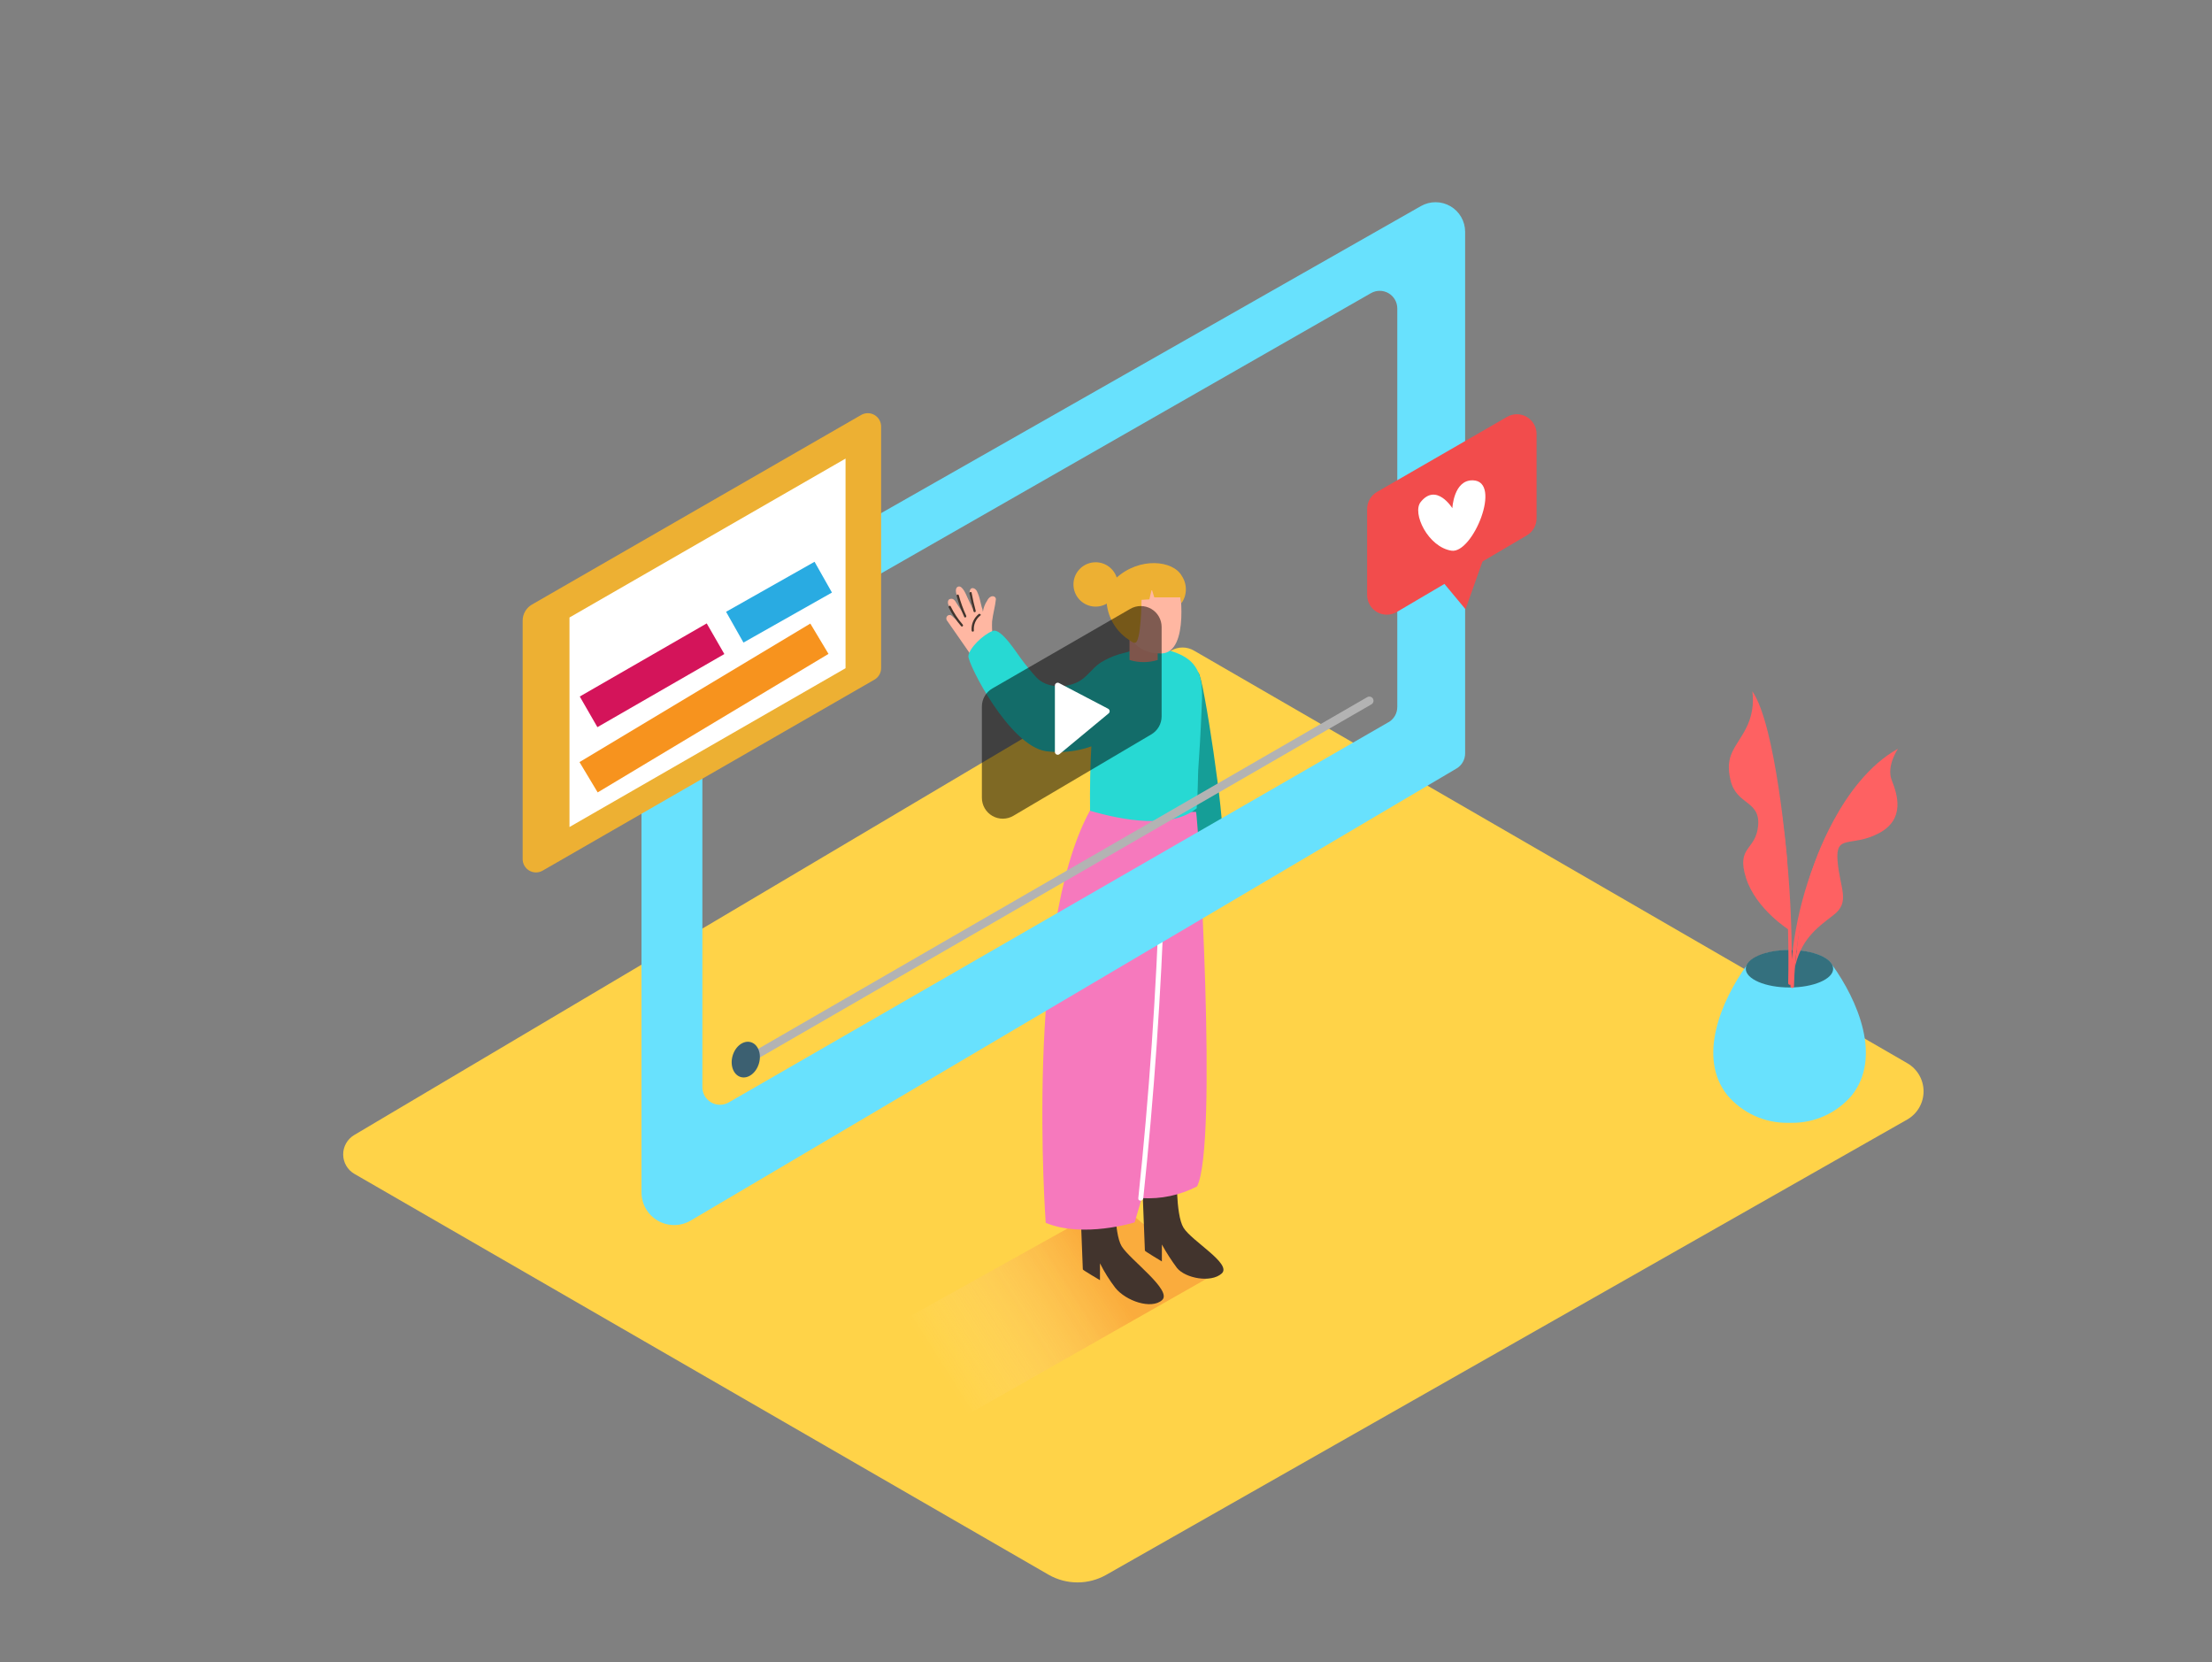 <svg width="575" height="432" viewBox="0 0 575 432" fill="none" xmlns="http://www.w3.org/2000/svg">
<rect x="0" y="0" width="575" height="432" fill="#808080" stroke="none"/>
<path d="M92.125 305.08L272.574 409.256C274.863 410.567 277.455 411.257 280.092 411.257C282.73 411.257 285.322 410.567 287.611 409.256L495.789 290.95C497.076 290.211 498.146 289.145 498.889 287.86C499.633 286.575 500.024 285.117 500.024 283.633C500.024 282.149 499.633 280.691 498.889 279.406C498.146 278.121 497.076 277.055 495.789 276.316L310.352 169.079C309.456 168.554 308.436 168.278 307.398 168.278C306.359 168.278 305.34 168.554 304.444 169.079L92.067 294.989C91.191 295.511 90.466 296.252 89.964 297.14C89.462 298.028 89.201 299.031 89.207 300.051C89.213 301.071 89.485 302.072 89.997 302.954C90.509 303.836 91.242 304.569 92.125 305.08Z" fill="#FFD348"/>
<path opacity="0.32" d="M316.38 329.001C316.278 328.845 316.224 328.662 316.224 328.476C316.224 328.29 316.278 328.108 316.38 327.951C316.581 327.592 311.176 326.514 311.377 326.14C311.636 325.249 308.157 325.062 308.402 324.171C299.288 320.131 297.419 318.737 290.49 312.038L217.293 352.82L247.38 369.984L315.891 331.056C316.035 330.366 316.198 329.681 316.38 329.001Z" fill="url(#paint0_linear)"/>
<path opacity="0.32" d="M479.217 285.171C479.116 285.015 479.062 284.833 479.062 284.647C479.062 284.46 479.116 284.278 479.217 284.122L479.821 283.029C480.08 282.138 480.339 281.261 480.569 280.37C471.455 276.331 460.242 274.907 453.256 268.209L380.059 308.991L410.145 326.154L478.685 287.212C478.858 286.522 479.035 285.842 479.217 285.171Z" fill="url(#paint1_linear)"/>
<path d="M311.475 174.7C312.913 175.85 318.519 214.403 317.642 217.163C316.765 219.923 308.184 224.135 308.184 224.135" fill="#159E97"/>
<path d="M260.303 174.326L259.757 173.348C259.945 173.239 260.087 173.065 260.156 172.858C260.225 172.652 260.216 172.427 260.13 172.227C259.67 171.178 259.182 170.128 258.693 169.079C258.723 168.951 258.723 168.818 258.693 168.691C258.056 166.351 257.784 163.926 257.888 161.503C258.103 159.548 258.678 157.679 258.88 155.753C258.88 155.049 258.147 154.819 257.629 155.034C257.183 155.246 256.83 155.614 256.637 156.069C256.031 156.948 255.642 157.958 255.502 159.016C255.459 158.561 255.347 158.115 255.171 157.694L254.783 156.098C254.597 155.255 254.317 154.436 253.949 153.654C253.575 152.921 252.742 152.591 252.325 153.065C251.692 153.784 252.325 155.106 252.425 155.94C252.526 156.774 252.684 157.521 252.9 158.369C252.569 157.579 251.908 156.213 251.462 155.25C251.132 154.517 250.183 152.131 249.119 152.447C248.055 152.763 248.573 154.402 248.86 155.178L249.68 157.392C249.924 158.053 250.197 158.916 250.485 159.519C250.485 159.519 249.378 157.909 248.832 157.047C248.285 156.184 247.926 155.379 246.92 155.681C246.273 155.883 246.316 156.831 246.618 157.392C247.408 158.829 248.3 160.353 249.22 161.704C248.63 161.158 248.055 160.583 247.437 160.051C247.308 159.935 247.147 159.86 246.975 159.836C246.803 159.813 246.628 159.842 246.473 159.919C246.318 159.997 246.189 160.12 246.105 160.272C246.02 160.423 245.984 160.597 246 160.77C245.992 160.929 246.038 161.086 246.129 161.216L253.762 172.184C254.511 173.926 255.562 175.523 256.867 176.899C257.6 177.675 258.765 176.496 258.032 175.734L257.931 175.619C257.934 175.576 257.934 175.533 257.931 175.49C258.056 175.463 258.173 175.409 258.275 175.332C258.377 175.255 258.46 175.157 258.52 175.044C258.599 175.097 258.687 175.136 258.779 175.159C258.89 175.361 259.076 175.511 259.297 175.576C259.518 175.641 259.756 175.615 259.958 175.504C260.16 175.394 260.31 175.208 260.374 174.986C260.439 174.765 260.413 174.528 260.303 174.326Z" fill="#FFB7A2"/>
<path d="M254.436 159.563C253.795 160.073 253.289 160.734 252.963 161.486C252.637 162.238 252.501 163.058 252.567 163.875C252.567 164.249 253.185 164.249 253.156 163.875C253.089 163.131 253.209 162.383 253.505 161.697C253.801 161.011 254.264 160.411 254.852 159.951C255.14 159.807 254.723 159.39 254.436 159.563Z" fill="#42342D"/>
<path d="M253.63 158.729C253.208 157.186 252.854 155.633 252.566 154.071C252.566 153.697 251.934 153.855 252.006 154.229C252.293 155.801 252.648 157.353 253.069 158.887C253.09 158.961 253.14 159.024 253.207 159.062C253.275 159.1 253.354 159.109 253.429 159.088C253.503 159.067 253.566 159.017 253.604 158.95C253.642 158.883 253.651 158.803 253.63 158.729Z" fill="#42342D"/>
<path d="M251.158 160.023C250.368 158.312 249.724 156.537 249.232 154.718C249.221 154.681 249.204 154.647 249.18 154.617C249.156 154.587 249.127 154.562 249.094 154.543C249.06 154.525 249.024 154.513 248.986 154.508C248.948 154.504 248.909 154.507 248.872 154.517C248.836 154.527 248.801 154.545 248.771 154.569C248.741 154.592 248.716 154.622 248.697 154.655C248.679 154.688 248.667 154.725 248.662 154.763C248.658 154.801 248.661 154.84 248.671 154.876C249.178 156.745 249.842 158.567 250.655 160.325C250.813 160.67 251.316 160.368 251.158 160.023Z" fill="#42342D"/>
<path d="M250.254 162.322C249.009 160.883 247.956 159.289 247.121 157.579C246.948 157.234 246.445 157.579 246.618 157.88C247.481 159.633 248.568 161.266 249.852 162.739C250.125 163.027 250.499 162.61 250.254 162.322Z" fill="#42342D"/>
<path d="M305.934 303.945C305.934 303.945 305.502 315.56 307.644 319.067C309.786 322.575 320.366 328.497 317.563 330.984C314.76 333.471 308.162 332.221 305.962 329.547C304.516 327.599 303.2 325.559 302.024 323.437V327.836C302.024 327.836 297.61 325.206 297.61 325.033C297.61 324.861 296.59 298.827 296.59 298.827" fill="#42342D"/>
<path d="M289.873 308.832C289.873 308.832 289.441 320.419 291.583 323.912C293.725 327.405 304.88 335.412 302.063 337.899C299.245 340.386 292.661 338.1 289.93 334.707C288.4 332.71 287.062 330.573 285.934 328.325V332.709C285.934 332.709 281.492 330.093 281.478 329.921C281.463 329.748 280.457 303.787 280.457 303.787" fill="#42342D"/>
<path d="M310.903 211.011C311.464 212.448 316.653 297.505 311.176 308.329C306.75 310.63 301.781 311.683 296.801 311.377L294.947 317.687C294.947 317.687 281.521 321.856 271.832 317.802C271.832 317.802 266.226 241.845 283.332 210.666" fill="#F679BD"/>
<path d="M311.072 210.062C311.403 206.166 311.403 201.006 311.474 200.1C311.637 197.781 311.786 195.462 311.92 193.143C312.083 190.335 312.222 187.522 312.337 184.704C312.509 180.651 312.969 175.893 310.166 172.558C307.363 169.223 300.837 167.943 296.51 168.504C292.038 169.311 288.037 171.781 285.312 175.418C283.86 187.124 283.207 198.915 283.357 210.709C291.723 213.167 304.517 215.524 311.072 210.062Z" fill="#27D9D3"/>
<path d="M295.892 169.165C292.431 169.338 289.068 170.381 286.117 172.198C283.875 173.636 282.595 176.036 280.166 177.244C276.903 178.883 272.13 178.868 269.457 176.108C268.012 174.529 266.654 172.874 265.388 171.149C264.382 169.869 260.257 163.171 258.086 163.961C255.542 164.91 251.89 168.489 251.732 170.516C251.574 172.543 262.327 193.746 271.857 195.227C277.783 196.012 283.796 194.678 288.834 191.461" fill="#27D9D3"/>
<path d="M293.609 165.457V171.523C295.997 172.264 298.553 172.264 300.941 171.523V166.075" fill="#FCAA97"/>
<path d="M306.29 151.512C306.721 151.613 309.395 169.682 301.906 169.826C294.416 169.97 292.964 164.076 292.734 162.552C292.504 161.029 294.891 156.457 295.609 154.747C296.328 153.036 304.45 151.067 306.29 151.512Z" fill="#FFB7A2"/>
<path d="M307.209 149.687C304.952 145.605 296.198 144.67 290.103 150.262C288.532 151.915 287.653 154.106 287.645 156.386C287.797 158.641 288.543 160.816 289.804 162.691C291.066 164.566 292.801 166.076 294.832 167.066C294.832 167.066 294.832 166.836 294.832 166.736C294.832 166.635 294.832 166.578 294.832 166.491C294.082 163.146 294.43 159.648 295.824 156.515C297.261 153.64 300.323 152.864 303.285 152.404C304.222 152.16 305.192 152.063 306.16 152.116L307.123 156.76C307.849 155.727 308.246 154.499 308.262 153.237C308.277 151.974 307.91 150.737 307.209 149.687Z" fill="#EDB033"/>
<path d="M285.207 157.642C288.383 157.421 290.778 154.667 290.557 151.492C290.336 148.316 287.583 145.92 284.407 146.141C281.231 146.362 278.835 149.116 279.056 152.292C279.277 155.468 282.031 157.863 285.207 157.642Z" fill="#EDB033"/>
<path d="M307.166 155.25H300.051L299.389 153.123L298.771 155.768L296.744 155.897C296.744 155.897 296.644 166.808 295.091 167.052C293.539 167.296 291.354 162.596 291.124 159.865C290.894 157.133 292.403 151.24 297.535 149.63C303.989 147.617 306.864 150.19 307.166 155.25Z" fill="#EDB033"/>
<path d="M301.444 231.351C300.552 258.098 298.703 284.788 295.895 311.42C295.809 312.239 297.102 312.239 297.189 311.42C299.996 284.807 301.846 258.117 302.737 231.351C302.766 230.532 301.472 230.532 301.444 231.351Z" fill="white"/>
<path d="M166.754 171.437V309.882C166.753 311.382 167.149 312.855 167.901 314.152C168.654 315.449 169.737 316.523 171.039 317.267C172.341 318.01 173.817 318.395 175.317 318.383C176.816 318.371 178.286 317.963 179.576 317.199L378.598 199.741C379.285 199.338 379.854 198.762 380.25 198.071C380.646 197.381 380.855 196.598 380.855 195.802V60.246C380.856 58.899 380.503 57.576 379.831 56.408C379.16 55.241 378.194 54.27 377.029 53.593C375.865 52.917 374.543 52.557 373.196 52.552C371.85 52.546 370.525 52.894 369.355 53.562L169.083 167.455C168.376 167.852 167.788 168.431 167.379 169.13C166.97 169.83 166.754 170.626 166.754 171.437ZM360.903 187.709L189.438 286.508C188.742 286.91 187.953 287.121 187.15 287.121C186.347 287.12 185.558 286.908 184.863 286.506C184.167 286.104 183.591 285.526 183.19 284.83C182.789 284.133 182.579 283.344 182.581 282.541V178.25C182.581 177.445 182.793 176.654 183.197 175.957C183.601 175.261 184.182 174.683 184.881 174.283L356.375 76.188C357.07 75.79 357.857 75.581 358.658 75.584C359.459 75.586 360.246 75.798 360.939 76.2C361.632 76.602 362.207 77.179 362.607 77.873C363.007 78.567 363.217 79.354 363.217 80.155V183.742C363.219 184.545 363.008 185.335 362.607 186.032C362.205 186.729 361.628 187.307 360.931 187.709H360.903Z" fill="#68E1FD"/>
<path d="M193.733 277.02L336.203 194.767L356.501 183.051C356.624 182.979 356.731 182.884 356.817 182.771C356.903 182.657 356.966 182.528 357.002 182.391C357.038 182.253 357.046 182.11 357.027 181.969C357.008 181.829 356.961 181.693 356.889 181.57C356.817 181.448 356.722 181.34 356.609 181.254C356.496 181.168 356.367 181.106 356.229 181.07C356.092 181.034 355.948 181.025 355.808 181.044C355.667 181.064 355.531 181.11 355.408 181.182L212.938 263.436L192.626 275.166C192.378 275.311 192.198 275.548 192.125 275.826C192.052 276.103 192.093 276.399 192.238 276.647C192.383 276.894 192.62 277.074 192.898 277.147C193.175 277.22 193.471 277.18 193.718 277.035L193.733 277.02Z" fill="#B3B3B3"/>
<path d="M135.863 161.287V223.272C135.863 223.88 136.023 224.476 136.326 225.003C136.63 225.529 137.066 225.966 137.592 226.27C138.118 226.575 138.714 226.736 139.321 226.737C139.929 226.738 140.526 226.579 141.053 226.277L227.303 176.64C227.831 176.336 228.27 175.899 228.576 175.371C228.881 174.844 229.042 174.245 229.042 173.635V110.831C229.039 110.231 228.88 109.641 228.581 109.121C228.281 108.601 227.852 108.167 227.334 107.863C226.817 107.558 226.229 107.394 225.629 107.385C225.029 107.376 224.436 107.523 223.91 107.812L138.278 157.119C137.545 157.54 136.936 158.147 136.512 158.879C136.088 159.611 135.864 160.442 135.863 161.287Z" fill="#EDB033"/>
<path d="M148.035 160.482V214.935L219.795 173.664V119.183L148.035 160.482Z" fill="white"/>
<path d="M357.938 127.851L391.748 108.344C392.525 107.895 393.407 107.659 394.305 107.659C395.203 107.658 396.085 107.895 396.863 108.343C397.641 108.792 398.287 109.437 398.737 110.215C399.186 110.992 399.423 111.874 399.424 112.772V134.722C399.425 135.613 399.194 136.489 398.752 137.263C398.311 138.037 397.675 138.683 396.908 139.136L363.098 159.045C362.321 159.504 361.435 159.749 360.532 159.756C359.629 159.762 358.741 159.529 357.957 159.081C357.173 158.633 356.521 157.985 356.068 157.204C355.616 156.422 355.378 155.535 355.379 154.632V132.25C355.385 131.357 355.624 130.482 356.073 129.71C356.522 128.938 357.165 128.298 357.938 127.851Z" fill="#F24C4C"/>
<path d="M374.832 150.981L380.956 158.341L385.958 144.268" fill="#F24C4C"/>
<path d="M377.532 132.078C377.532 132.078 373.392 125.379 369.31 130.453C366.967 133.328 371.222 142.198 377.317 143.118C382.837 143.951 390.599 125.034 382.866 124.833C377.863 124.689 377.532 132.078 377.532 132.078Z" fill="white"/>
<path d="M476.303 250.815C475.268 248.587 470.668 246.905 465.162 246.905C459.656 246.905 454.841 248.673 453.964 250.987C447.481 260.058 441.113 274.821 449.076 284.711C451.006 286.966 453.406 288.771 456.108 289.998C458.81 291.225 461.749 291.844 464.716 291.812H465.679C468.645 291.848 471.582 291.233 474.284 290.011C476.986 288.789 479.387 286.99 481.319 284.74C489.326 274.749 482.814 259.857 476.303 250.815Z" fill="#68E1FD"/>
<path opacity="0.5" d="M465.165 256.637C471.437 256.637 476.521 254.455 476.521 251.764C476.521 249.072 471.437 246.891 465.165 246.891C458.893 246.891 453.809 249.072 453.809 251.764C453.809 254.455 458.893 256.637 465.165 256.637Z" fill="black"/>
<path d="M478.429 210.435C471.394 222.322 467.065 235.613 465.75 249.363C465.768 232.743 464.262 216.157 461.251 199.812C461.136 199.237 460.259 199.481 460.36 200.056C463.751 218.335 465.249 236.915 464.83 255.501C464.828 255.572 464.843 255.644 464.875 255.708C464.906 255.772 464.954 255.827 465.012 255.869C465.071 255.91 465.139 255.936 465.21 255.945C465.281 255.953 465.353 255.944 465.42 255.918C465.42 256.047 465.42 256.191 465.42 256.32C465.42 256.442 465.468 256.559 465.554 256.646C465.641 256.732 465.758 256.78 465.88 256.78C466.002 256.78 466.119 256.732 466.205 256.646C466.291 256.559 466.34 256.442 466.34 256.32C466.672 240.318 471.128 224.672 479.277 210.895C479.338 210.783 479.352 210.651 479.316 210.528C479.279 210.405 479.195 210.302 479.083 210.241C478.971 210.18 478.838 210.166 478.716 210.203C478.593 210.239 478.49 210.323 478.429 210.435Z" fill="#FE6162"/>
<path d="M471.245 225.558C471.245 225.558 478.275 202.947 493.368 194.595C493.368 194.595 490.306 199.08 491.744 202.745C493.181 206.411 495.41 212.937 488.28 216.617C481.15 220.297 477.067 216.617 477.671 223.805C478.275 230.992 481.106 234.413 476.535 237.878C471.964 241.342 468.054 244.361 466.473 251.822C466.53 251.764 468.255 233.077 471.245 225.558Z" fill="#FE6162"/>
<path d="M464.539 223.172C464.539 223.172 461.664 188.442 455.511 179.659C455.981 183.016 455.383 186.436 453.801 189.434C451.156 194.451 448.309 196.204 449.833 202.745C451.357 209.286 457.567 207.977 457.021 214.532C456.474 221.087 451.271 219.851 453.844 228.102C456.417 236.354 465.243 241.802 465.243 241.802" fill="#FE6162"/>
<path d="M197.288 276.365C198.007 273.863 197.056 271.393 195.163 270.849C193.271 270.306 191.154 271.894 190.435 274.397C189.716 276.899 190.667 279.369 192.559 279.913C194.452 280.456 196.569 278.868 197.288 276.365Z" fill="#3C6071"/>
<path d="M257.952 178.928L293.817 158.236C294.641 157.759 295.577 157.509 296.53 157.508C297.482 157.508 298.418 157.759 299.243 158.234C300.068 158.71 300.753 159.395 301.23 160.219C301.707 161.044 301.958 161.98 301.959 162.932V186.216C301.953 187.169 301.695 188.103 301.214 188.924C300.732 189.746 300.042 190.427 299.214 190.897L263.427 212.016C262.602 212.503 261.663 212.764 260.705 212.77C259.747 212.777 258.804 212.53 257.972 212.055C257.141 211.579 256.45 210.892 255.97 210.063C255.489 209.234 255.237 208.293 255.238 207.335V183.624C255.239 182.672 255.49 181.737 255.967 180.912C256.443 180.088 257.128 179.404 257.952 178.928Z" fill="black" fill-opacity="0.5"/>
<path d="M274.215 178.195C274.215 181.674 274.215 191.525 274.215 195.431C274.216 195.569 274.257 195.704 274.332 195.821C274.407 195.938 274.513 196.031 274.638 196.089C274.764 196.148 274.904 196.17 275.041 196.152C275.178 196.135 275.308 196.079 275.415 195.99L288.185 185.406C288.278 185.329 288.35 185.23 288.395 185.118C288.44 185.006 288.456 184.884 288.443 184.764C288.43 184.644 288.387 184.529 288.319 184.43C288.251 184.33 288.159 184.249 288.052 184.193L275.308 177.529C275.195 177.464 275.066 177.432 274.936 177.434C274.805 177.436 274.678 177.473 274.566 177.541C274.455 177.609 274.364 177.705 274.302 177.82C274.24 177.935 274.21 178.065 274.215 178.195Z" fill="white"/>
<path d="M153 185L186 166" stroke="#D4145A" stroke-width="9.187" stroke-miterlimit="10"/>
<path d="M153 202L213 166" stroke="#F7931E" stroke-width="9.187" stroke-miterlimit="10"/>
<path d="M191 163L214 150" stroke="#29ABE2" stroke-width="9.187" stroke-miterlimit="10"/>
<defs>
<linearGradient id="paint0_linear" x1="244.174" y1="356.098" x2="287.242" y2="328.871" gradientUnits="userSpaceOnUse">
<stop stop-color="white" stop-opacity="0"/>
<stop offset="0.98" stop-color="#F15A24"/>
</linearGradient>
<linearGradient id="paint1_linear" x1="28674.6" y1="12867.3" x2="30987.9" y2="10523" gradientUnits="userSpaceOnUse">
<stop stop-color="white" stop-opacity="0"/>
<stop offset="0.98" stop-color="#F15A24"/>
</linearGradient>
</defs>
</svg>
